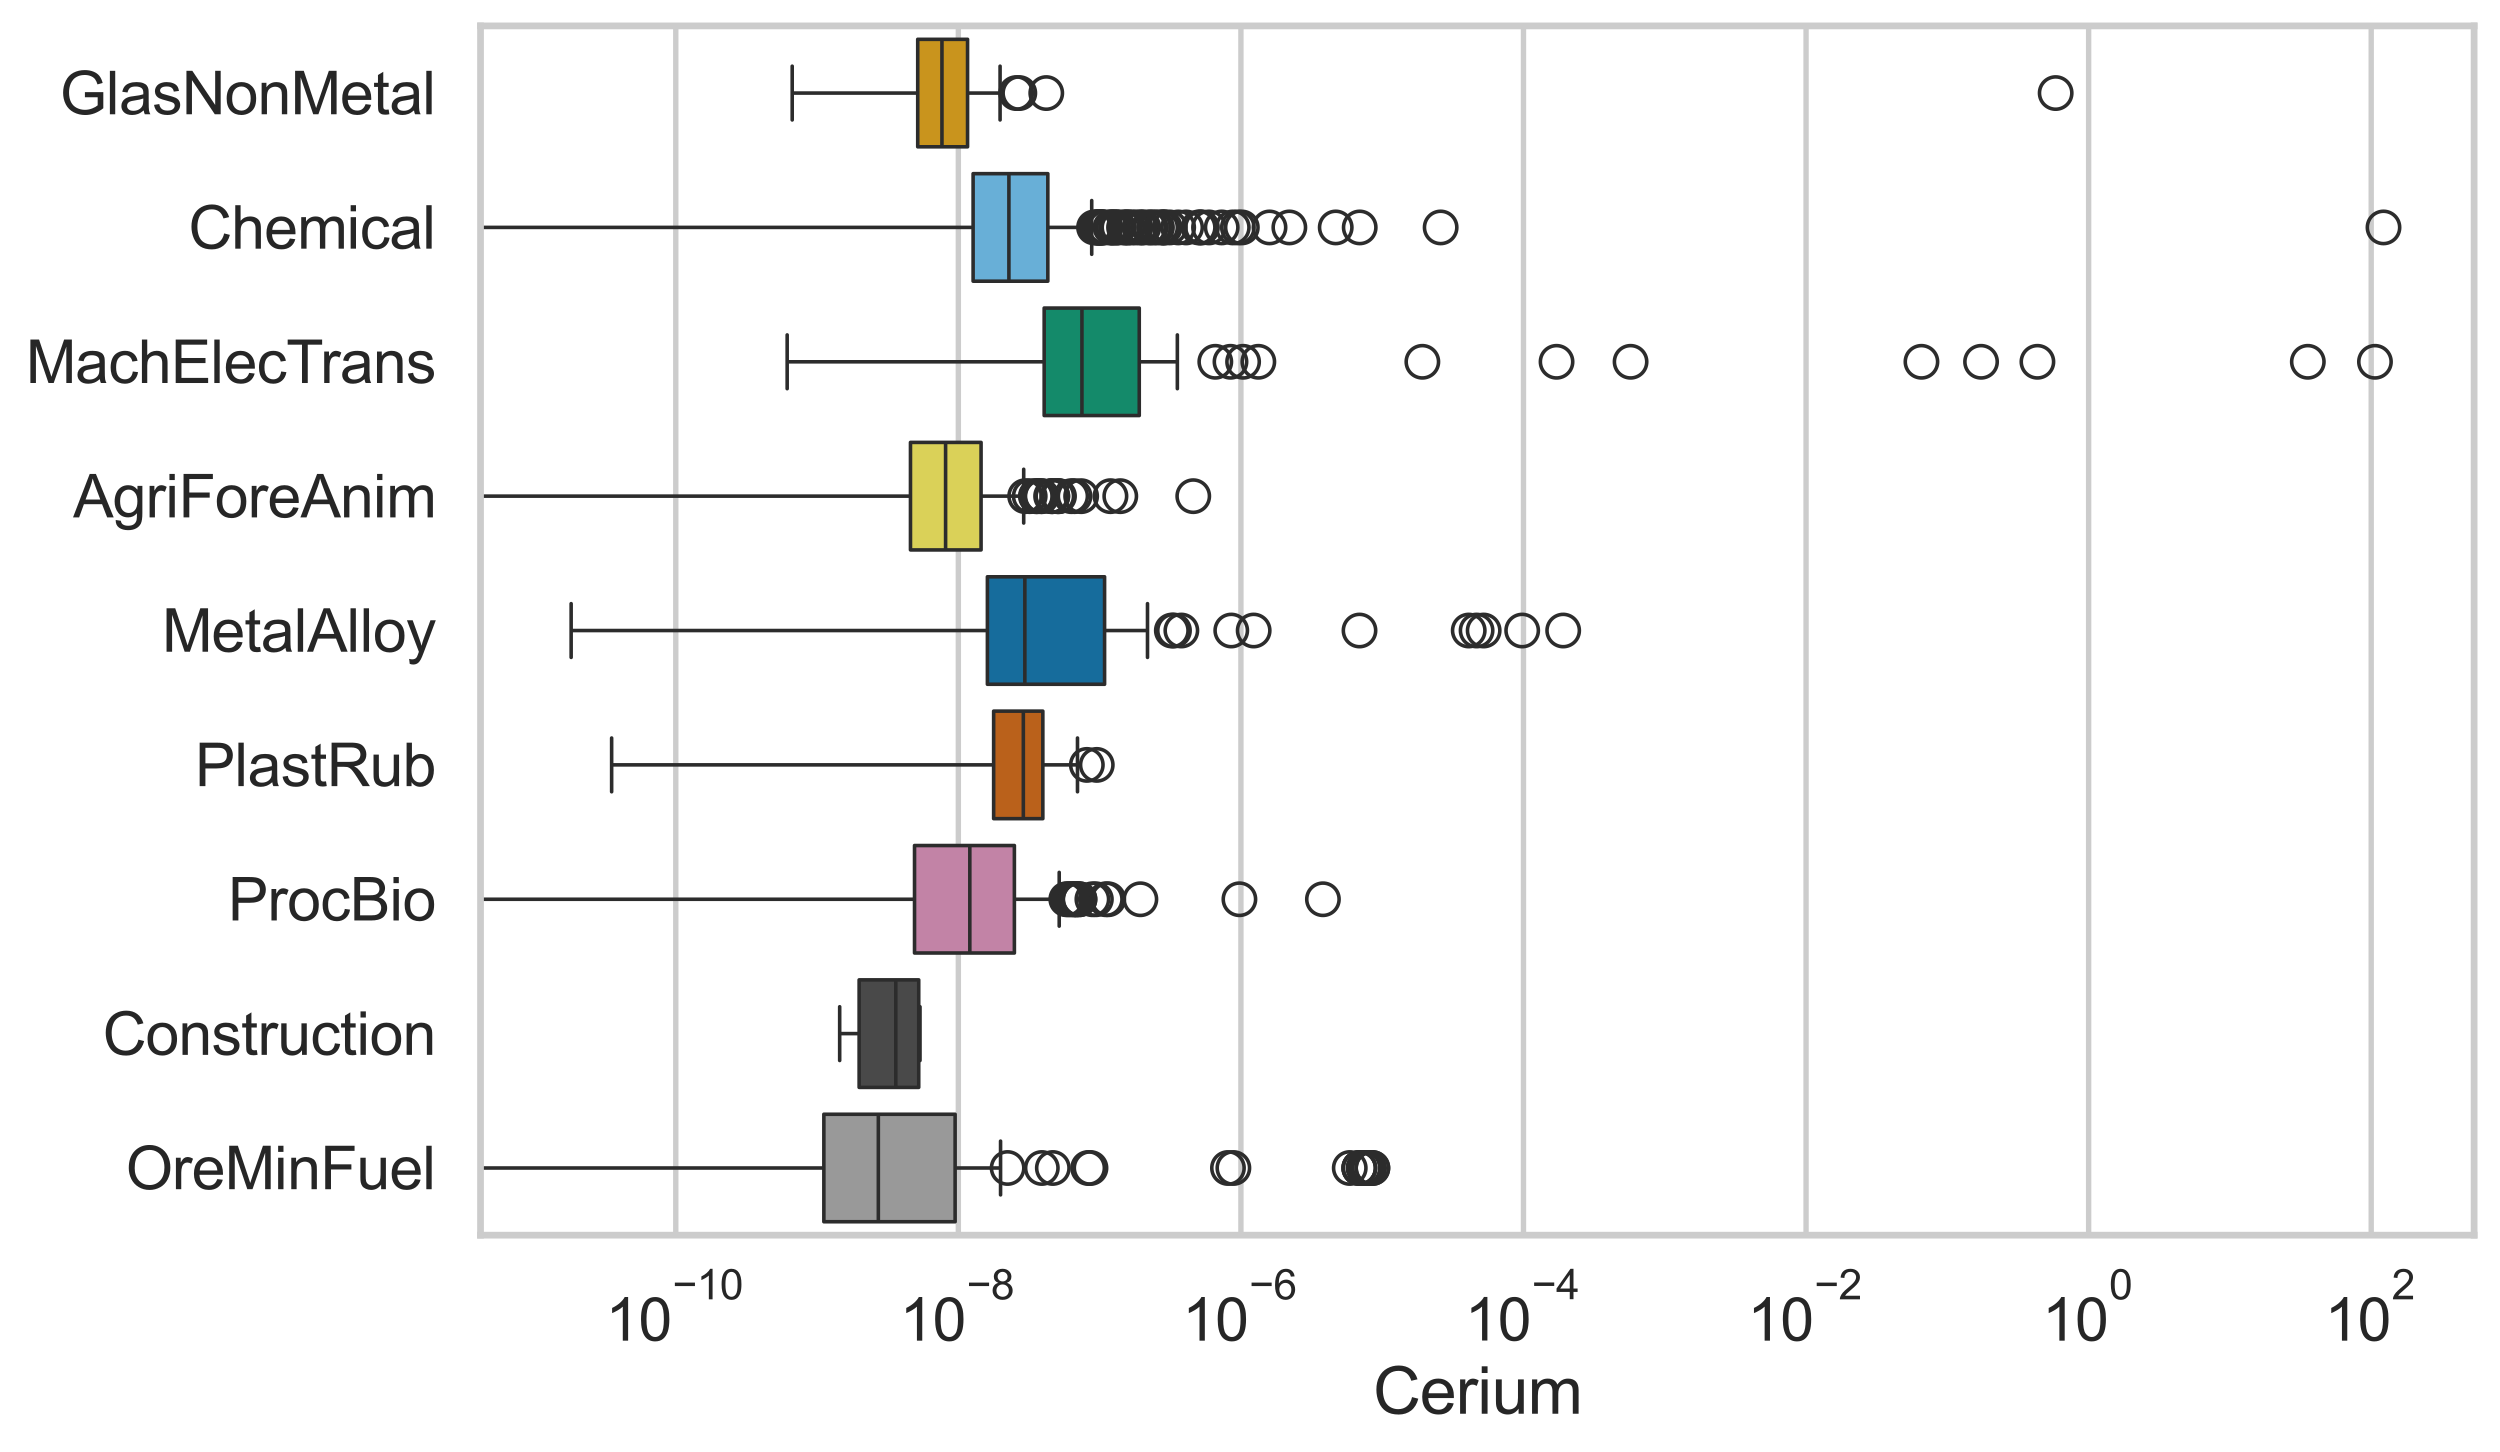 <?xml version="1.0" encoding="utf-8" standalone="no"?>
<!DOCTYPE svg PUBLIC "-//W3C//DTD SVG 1.1//EN"
  "http://www.w3.org/Graphics/SVG/1.1/DTD/svg11.dtd">
<svg xmlns:xlink="http://www.w3.org/1999/xlink" width="695.577pt" height="404.121pt" viewBox="0 0 695.577 404.121" xmlns="http://www.w3.org/2000/svg" version="1.1">
 <defs>
  <style type="text/css">*{stroke-linejoin: round; stroke-linecap: butt}</style>
 </defs>
 <g id="figure_1">
  <g id="patch_1">
   <path d="M 0 404.121 
L 695.577 404.121 
L 695.577 0 
L 0 0 
z
" style="fill: #ffffff"/>
  </g>
  <g id="axes_1">
   <g id="patch_2">
    <path d="M 133.697 343.665 
L 688.377 343.665 
L 688.377 7.2 
L 133.697 7.2 
z
" style="fill: #ffffff"/>
   </g>
   <g id="matplotlib.axis_1">
    <g id="xtick_1">
     <g id="line2d_1">
      <path d="M 188.021 343.665 
L 188.021 7.2 
" clip-path="url(#pe93cfa835e)" style="fill: none; stroke: #cccccc; stroke-width: 1.5; stroke-linecap: round"/>
     </g>
     <g id="text_1">
      <!-- $\mathdefault{10^{-10}}$ -->
      <g style="fill: #262626" transform="translate(168.469 373.18) scale(0.165 -0.165)">
       <defs>
        <path id="ArialMT-31" d="M 2384 0 
L 1822 0 
L 1822 3584 
Q 1619 3391 1289 3197 
Q 959 3003 697 2906 
L 697 3450 
Q 1169 3672 1522 3987 
Q 1875 4303 2022 4600 
L 2384 4600 
L 2384 0 
z
" transform="scale(0.016)"/>
        <path id="ArialMT-30" d="M 266 2259 
Q 266 3072 433 3567 
Q 600 4063 929 4331 
Q 1259 4600 1759 4600 
Q 2128 4600 2406 4451 
Q 2684 4303 2865 4023 
Q 3047 3744 3150 3342 
Q 3253 2941 3253 2259 
Q 3253 1453 3087 958 
Q 2922 463 2592 192 
Q 2263 -78 1759 -78 
Q 1097 -78 719 397 
Q 266 969 266 2259 
z
M 844 2259 
Q 844 1131 1108 757 
Q 1372 384 1759 384 
Q 2147 384 2411 759 
Q 2675 1134 2675 2259 
Q 2675 3391 2411 3762 
Q 2147 4134 1753 4134 
Q 1366 4134 1134 3806 
Q 844 3388 844 2259 
z
" transform="scale(0.016)"/>
        <path id="ArialMT-2212" d="M 3381 1997 
L 356 1997 
L 356 2522 
L 3381 2522 
L 3381 1997 
z
" transform="scale(0.016)"/>
       </defs>
       <use xlink:href="#ArialMT-31" transform="translate(0 0.994)"/>
       <use xlink:href="#ArialMT-30" transform="translate(55.615 0.994)"/>
       <use xlink:href="#ArialMT-2212" transform="translate(112.973 70.688) scale(0.7)"/>
       <use xlink:href="#ArialMT-31" transform="translate(153.852 70.688) scale(0.7)"/>
       <use xlink:href="#ArialMT-30" transform="translate(192.782 70.688) scale(0.7)"/>
      </g>
     </g>
    </g>
    <g id="xtick_2">
     <g id="line2d_2">
      <path d="M 266.641 343.665 
L 266.641 7.2 
" clip-path="url(#pe93cfa835e)" style="fill: none; stroke: #cccccc; stroke-width: 1.5; stroke-linecap: round"/>
     </g>
     <g id="text_2">
      <!-- $\mathdefault{10^{-8}}$ -->
      <g style="fill: #262626" transform="translate(250.306 373.18) scale(0.165 -0.165)">
       <defs>
        <path id="ArialMT-38" d="M 1131 2484 
Q 781 2613 612 2850 
Q 444 3088 444 3419 
Q 444 3919 803 4259 
Q 1163 4600 1759 4600 
Q 2359 4600 2725 4251 
Q 3091 3903 3091 3403 
Q 3091 3084 2923 2848 
Q 2756 2613 2416 2484 
Q 2838 2347 3058 2040 
Q 3278 1734 3278 1309 
Q 3278 722 2862 322 
Q 2447 -78 1769 -78 
Q 1091 -78 675 323 
Q 259 725 259 1325 
Q 259 1772 486 2073 
Q 713 2375 1131 2484 
z
M 1019 3438 
Q 1019 3113 1228 2906 
Q 1438 2700 1772 2700 
Q 2097 2700 2305 2904 
Q 2513 3109 2513 3406 
Q 2513 3716 2298 3927 
Q 2084 4138 1766 4138 
Q 1444 4138 1231 3931 
Q 1019 3725 1019 3438 
z
M 838 1322 
Q 838 1081 952 856 
Q 1066 631 1291 507 
Q 1516 384 1775 384 
Q 2178 384 2440 643 
Q 2703 903 2703 1303 
Q 2703 1709 2433 1975 
Q 2163 2241 1756 2241 
Q 1359 2241 1098 1978 
Q 838 1716 838 1322 
z
" transform="scale(0.016)"/>
       </defs>
       <use xlink:href="#ArialMT-31" transform="translate(0 0.994)"/>
       <use xlink:href="#ArialMT-30" transform="translate(55.615 0.994)"/>
       <use xlink:href="#ArialMT-2212" transform="translate(112.973 70.688) scale(0.7)"/>
       <use xlink:href="#ArialMT-38" transform="translate(153.852 70.688) scale(0.7)"/>
      </g>
     </g>
    </g>
    <g id="xtick_3">
     <g id="line2d_3">
      <path d="M 345.261 343.665 
L 345.261 7.2 
" clip-path="url(#pe93cfa835e)" style="fill: none; stroke: #cccccc; stroke-width: 1.5; stroke-linecap: round"/>
     </g>
     <g id="text_3">
      <!-- $\mathdefault{10^{-6}}$ -->
      <g style="fill: #262626" transform="translate(328.926 373.18) scale(0.165 -0.165)">
       <defs>
        <path id="ArialMT-36" d="M 3184 3459 
L 2625 3416 
Q 2550 3747 2413 3897 
Q 2184 4138 1850 4138 
Q 1581 4138 1378 3988 
Q 1113 3794 959 3422 
Q 806 3050 800 2363 
Q 1003 2672 1297 2822 
Q 1591 2972 1913 2972 
Q 2475 2972 2870 2558 
Q 3266 2144 3266 1488 
Q 3266 1056 3080 686 
Q 2894 316 2569 119 
Q 2244 -78 1831 -78 
Q 1128 -78 684 439 
Q 241 956 241 2144 
Q 241 3472 731 4075 
Q 1159 4600 1884 4600 
Q 2425 4600 2770 4297 
Q 3116 3994 3184 3459 
z
M 888 1484 
Q 888 1194 1011 928 
Q 1134 663 1356 523 
Q 1578 384 1822 384 
Q 2178 384 2434 671 
Q 2691 959 2691 1453 
Q 2691 1928 2437 2201 
Q 2184 2475 1800 2475 
Q 1419 2475 1153 2201 
Q 888 1928 888 1484 
z
" transform="scale(0.016)"/>
       </defs>
       <use xlink:href="#ArialMT-31" transform="translate(0 0.994)"/>
       <use xlink:href="#ArialMT-30" transform="translate(55.615 0.994)"/>
       <use xlink:href="#ArialMT-2212" transform="translate(112.973 70.688) scale(0.7)"/>
       <use xlink:href="#ArialMT-36" transform="translate(153.852 70.688) scale(0.7)"/>
      </g>
     </g>
    </g>
    <g id="xtick_4">
     <g id="line2d_4">
      <path d="M 423.881 343.665 
L 423.881 7.2 
" clip-path="url(#pe93cfa835e)" style="fill: none; stroke: #cccccc; stroke-width: 1.5; stroke-linecap: round"/>
     </g>
     <g id="text_4">
      <!-- $\mathdefault{10^{-4}}$ -->
      <g style="fill: #262626" transform="translate(407.546 373.015) scale(0.165 -0.165)">
       <defs>
        <path id="ArialMT-34" d="M 2069 0 
L 2069 1097 
L 81 1097 
L 81 1613 
L 2172 4581 
L 2631 4581 
L 2631 1613 
L 3250 1613 
L 3250 1097 
L 2631 1097 
L 2631 0 
L 2069 0 
z
M 2069 1613 
L 2069 3678 
L 634 1613 
L 2069 1613 
z
" transform="scale(0.016)"/>
       </defs>
       <use xlink:href="#ArialMT-31" transform="translate(0 0.202)"/>
       <use xlink:href="#ArialMT-30" transform="translate(55.615 0.202)"/>
       <use xlink:href="#ArialMT-2212" transform="translate(112.973 69.895) scale(0.7)"/>
       <use xlink:href="#ArialMT-34" transform="translate(153.852 69.895) scale(0.7)"/>
      </g>
     </g>
    </g>
    <g id="xtick_5">
     <g id="line2d_5">
      <path d="M 502.501 343.665 
L 502.501 7.2 
" clip-path="url(#pe93cfa835e)" style="fill: none; stroke: #cccccc; stroke-width: 1.5; stroke-linecap: round"/>
     </g>
     <g id="text_5">
      <!-- $\mathdefault{10^{-2}}$ -->
      <g style="fill: #262626" transform="translate(486.166 373.18) scale(0.165 -0.165)">
       <defs>
        <path id="ArialMT-32" d="M 3222 541 
L 3222 0 
L 194 0 
Q 188 203 259 391 
Q 375 700 629 1000 
Q 884 1300 1366 1694 
Q 2113 2306 2375 2664 
Q 2638 3022 2638 3341 
Q 2638 3675 2398 3904 
Q 2159 4134 1775 4134 
Q 1369 4134 1125 3890 
Q 881 3647 878 3216 
L 300 3275 
Q 359 3922 746 4261 
Q 1134 4600 1788 4600 
Q 2447 4600 2831 4234 
Q 3216 3869 3216 3328 
Q 3216 3053 3103 2787 
Q 2991 2522 2730 2228 
Q 2469 1934 1863 1422 
Q 1356 997 1212 845 
Q 1069 694 975 541 
L 3222 541 
z
" transform="scale(0.016)"/>
       </defs>
       <use xlink:href="#ArialMT-31" transform="translate(0 0.994)"/>
       <use xlink:href="#ArialMT-30" transform="translate(55.615 0.994)"/>
       <use xlink:href="#ArialMT-2212" transform="translate(112.973 70.688) scale(0.7)"/>
       <use xlink:href="#ArialMT-32" transform="translate(153.852 70.688) scale(0.7)"/>
      </g>
     </g>
    </g>
    <g id="xtick_6">
     <g id="line2d_6">
      <path d="M 581.121 343.665 
L 581.121 7.2 
" clip-path="url(#pe93cfa835e)" style="fill: none; stroke: #cccccc; stroke-width: 1.5; stroke-linecap: round"/>
     </g>
     <g id="text_6">
      <!-- $\mathdefault{10^{0}}$ -->
      <g style="fill: #262626" transform="translate(568.168 373.18) scale(0.165 -0.165)">
       <use xlink:href="#ArialMT-31" transform="translate(0 0.994)"/>
       <use xlink:href="#ArialMT-30" transform="translate(55.615 0.994)"/>
       <use xlink:href="#ArialMT-30" transform="translate(112.973 70.688) scale(0.7)"/>
      </g>
     </g>
    </g>
    <g id="xtick_7">
     <g id="line2d_7">
      <path d="M 659.741 343.665 
L 659.741 7.2 
" clip-path="url(#pe93cfa835e)" style="fill: none; stroke: #cccccc; stroke-width: 1.5; stroke-linecap: round"/>
     </g>
     <g id="text_7">
      <!-- $\mathdefault{10^{2}}$ -->
      <g style="fill: #262626" transform="translate(646.788 373.18) scale(0.165 -0.165)">
       <use xlink:href="#ArialMT-31" transform="translate(0 0.994)"/>
       <use xlink:href="#ArialMT-30" transform="translate(55.615 0.994)"/>
       <use xlink:href="#ArialMT-32" transform="translate(112.973 70.688) scale(0.7)"/>
      </g>
     </g>
    </g>
    <g id="text_8">
     <!-- Cerium -->
     <g style="fill: #262626" transform="translate(382.034 393.344) scale(0.18 -0.18)">
      <defs>
       <path id="ArialMT-43" d="M 3763 1606 
L 4369 1453 
Q 4178 706 3683 314 
Q 3188 -78 2472 -78 
Q 1731 -78 1267 223 
Q 803 525 561 1097 
Q 319 1669 319 2325 
Q 319 3041 592 3573 
Q 866 4106 1370 4382 
Q 1875 4659 2481 4659 
Q 3169 4659 3637 4309 
Q 4106 3959 4291 3325 
L 3694 3184 
Q 3534 3684 3231 3912 
Q 2928 4141 2469 4141 
Q 1941 4141 1586 3887 
Q 1231 3634 1087 3207 
Q 944 2781 944 2328 
Q 944 1744 1114 1308 
Q 1284 872 1643 656 
Q 2003 441 2422 441 
Q 2931 441 3284 734 
Q 3638 1028 3763 1606 
z
" transform="scale(0.016)"/>
       <path id="ArialMT-65" d="M 2694 1069 
L 3275 997 
Q 3138 488 2766 206 
Q 2394 -75 1816 -75 
Q 1088 -75 661 373 
Q 234 822 234 1631 
Q 234 2469 665 2931 
Q 1097 3394 1784 3394 
Q 2450 3394 2872 2941 
Q 3294 2488 3294 1666 
Q 3294 1616 3291 1516 
L 816 1516 
Q 847 969 1125 678 
Q 1403 388 1819 388 
Q 2128 388 2347 550 
Q 2566 713 2694 1069 
z
M 847 1978 
L 2700 1978 
Q 2663 2397 2488 2606 
Q 2219 2931 1791 2931 
Q 1403 2931 1139 2672 
Q 875 2413 847 1978 
z
" transform="scale(0.016)"/>
       <path id="ArialMT-72" d="M 416 0 
L 416 3319 
L 922 3319 
L 922 2816 
Q 1116 3169 1280 3281 
Q 1444 3394 1641 3394 
Q 1925 3394 2219 3213 
L 2025 2691 
Q 1819 2813 1613 2813 
Q 1428 2813 1281 2702 
Q 1134 2591 1072 2394 
Q 978 2094 978 1738 
L 978 0 
L 416 0 
z
" transform="scale(0.016)"/>
       <path id="ArialMT-69" d="M 425 3934 
L 425 4581 
L 988 4581 
L 988 3934 
L 425 3934 
z
M 425 0 
L 425 3319 
L 988 3319 
L 988 0 
L 425 0 
z
" transform="scale(0.016)"/>
       <path id="ArialMT-75" d="M 2597 0 
L 2597 488 
Q 2209 -75 1544 -75 
Q 1250 -75 995 37 
Q 741 150 617 320 
Q 494 491 444 738 
Q 409 903 409 1263 
L 409 3319 
L 972 3319 
L 972 1478 
Q 972 1038 1006 884 
Q 1059 663 1231 536 
Q 1403 409 1656 409 
Q 1909 409 2131 539 
Q 2353 669 2445 892 
Q 2538 1116 2538 1541 
L 2538 3319 
L 3100 3319 
L 3100 0 
L 2597 0 
z
" transform="scale(0.016)"/>
       <path id="ArialMT-6d" d="M 422 0 
L 422 3319 
L 925 3319 
L 925 2853 
Q 1081 3097 1340 3245 
Q 1600 3394 1931 3394 
Q 2300 3394 2536 3241 
Q 2772 3088 2869 2813 
Q 3263 3394 3894 3394 
Q 4388 3394 4653 3120 
Q 4919 2847 4919 2278 
L 4919 0 
L 4359 0 
L 4359 2091 
Q 4359 2428 4304 2576 
Q 4250 2725 4106 2815 
Q 3963 2906 3769 2906 
Q 3419 2906 3187 2673 
Q 2956 2441 2956 1928 
L 2956 0 
L 2394 0 
L 2394 2156 
Q 2394 2531 2256 2718 
Q 2119 2906 1806 2906 
Q 1569 2906 1367 2781 
Q 1166 2656 1075 2415 
Q 984 2175 984 1722 
L 984 0 
L 422 0 
z
" transform="scale(0.016)"/>
      </defs>
      <use xlink:href="#ArialMT-43"/>
      <use xlink:href="#ArialMT-65" transform="translate(72.217 0)"/>
      <use xlink:href="#ArialMT-72" transform="translate(127.832 0)"/>
      <use xlink:href="#ArialMT-69" transform="translate(161.133 0)"/>
      <use xlink:href="#ArialMT-75" transform="translate(183.35 0)"/>
      <use xlink:href="#ArialMT-6d" transform="translate(238.965 0)"/>
     </g>
    </g>
   </g>
   <g id="matplotlib.axis_2">
    <g id="ytick_1">
     <g id="text_9">
      <!-- GlasNonMetal -->
      <g style="fill: #262626" transform="translate(16.659 31.798) scale(0.165 -0.165)">
       <defs>
        <path id="ArialMT-47" d="M 2638 1797 
L 2638 2334 
L 4578 2338 
L 4578 638 
Q 4131 281 3656 101 
Q 3181 -78 2681 -78 
Q 2006 -78 1454 211 
Q 903 500 622 1047 
Q 341 1594 341 2269 
Q 341 2938 620 3517 
Q 900 4097 1425 4378 
Q 1950 4659 2634 4659 
Q 3131 4659 3532 4498 
Q 3934 4338 4162 4050 
Q 4391 3763 4509 3300 
L 3963 3150 
Q 3859 3500 3706 3700 
Q 3553 3900 3268 4020 
Q 2984 4141 2638 4141 
Q 2222 4141 1919 4014 
Q 1616 3888 1430 3681 
Q 1244 3475 1141 3228 
Q 966 2803 966 2306 
Q 966 1694 1177 1281 
Q 1388 869 1791 669 
Q 2194 469 2647 469 
Q 3041 469 3416 620 
Q 3791 772 3984 944 
L 3984 1797 
L 2638 1797 
z
" transform="scale(0.016)"/>
        <path id="ArialMT-6c" d="M 409 0 
L 409 4581 
L 972 4581 
L 972 0 
L 409 0 
z
" transform="scale(0.016)"/>
        <path id="ArialMT-61" d="M 2588 409 
Q 2275 144 1986 34 
Q 1697 -75 1366 -75 
Q 819 -75 525 192 
Q 231 459 231 875 
Q 231 1119 342 1320 
Q 453 1522 633 1644 
Q 813 1766 1038 1828 
Q 1203 1872 1538 1913 
Q 2219 1994 2541 2106 
Q 2544 2222 2544 2253 
Q 2544 2597 2384 2738 
Q 2169 2928 1744 2928 
Q 1347 2928 1158 2789 
Q 969 2650 878 2297 
L 328 2372 
Q 403 2725 575 2942 
Q 747 3159 1072 3276 
Q 1397 3394 1825 3394 
Q 2250 3394 2515 3294 
Q 2781 3194 2906 3042 
Q 3031 2891 3081 2659 
Q 3109 2516 3109 2141 
L 3109 1391 
Q 3109 606 3145 398 
Q 3181 191 3288 0 
L 2700 0 
Q 2613 175 2588 409 
z
M 2541 1666 
Q 2234 1541 1622 1453 
Q 1275 1403 1131 1340 
Q 988 1278 909 1158 
Q 831 1038 831 891 
Q 831 666 1001 516 
Q 1172 366 1500 366 
Q 1825 366 2078 508 
Q 2331 650 2450 897 
Q 2541 1088 2541 1459 
L 2541 1666 
z
" transform="scale(0.016)"/>
        <path id="ArialMT-73" d="M 197 991 
L 753 1078 
Q 800 744 1014 566 
Q 1228 388 1613 388 
Q 2000 388 2187 545 
Q 2375 703 2375 916 
Q 2375 1106 2209 1216 
Q 2094 1291 1634 1406 
Q 1016 1563 777 1677 
Q 538 1791 414 1992 
Q 291 2194 291 2438 
Q 291 2659 392 2848 
Q 494 3038 669 3163 
Q 800 3259 1026 3326 
Q 1253 3394 1513 3394 
Q 1903 3394 2198 3281 
Q 2494 3169 2634 2976 
Q 2775 2784 2828 2463 
L 2278 2388 
Q 2241 2644 2061 2787 
Q 1881 2931 1553 2931 
Q 1166 2931 1000 2803 
Q 834 2675 834 2503 
Q 834 2394 903 2306 
Q 972 2216 1119 2156 
Q 1203 2125 1616 2013 
Q 2213 1853 2448 1751 
Q 2684 1650 2818 1456 
Q 2953 1263 2953 975 
Q 2953 694 2789 445 
Q 2625 197 2315 61 
Q 2006 -75 1616 -75 
Q 969 -75 630 194 
Q 291 463 197 991 
z
" transform="scale(0.016)"/>
        <path id="ArialMT-4e" d="M 488 0 
L 488 4581 
L 1109 4581 
L 3516 984 
L 3516 4581 
L 4097 4581 
L 4097 0 
L 3475 0 
L 1069 3600 
L 1069 0 
L 488 0 
z
" transform="scale(0.016)"/>
        <path id="ArialMT-6f" d="M 213 1659 
Q 213 2581 725 3025 
Q 1153 3394 1769 3394 
Q 2453 3394 2887 2945 
Q 3322 2497 3322 1706 
Q 3322 1066 3130 698 
Q 2938 331 2570 128 
Q 2203 -75 1769 -75 
Q 1072 -75 642 372 
Q 213 819 213 1659 
z
M 791 1659 
Q 791 1022 1069 705 
Q 1347 388 1769 388 
Q 2188 388 2466 706 
Q 2744 1025 2744 1678 
Q 2744 2294 2464 2611 
Q 2184 2928 1769 2928 
Q 1347 2928 1069 2612 
Q 791 2297 791 1659 
z
" transform="scale(0.016)"/>
        <path id="ArialMT-6e" d="M 422 0 
L 422 3319 
L 928 3319 
L 928 2847 
Q 1294 3394 1984 3394 
Q 2284 3394 2536 3286 
Q 2788 3178 2913 3003 
Q 3038 2828 3088 2588 
Q 3119 2431 3119 2041 
L 3119 0 
L 2556 0 
L 2556 2019 
Q 2556 2363 2490 2533 
Q 2425 2703 2258 2804 
Q 2091 2906 1866 2906 
Q 1506 2906 1245 2678 
Q 984 2450 984 1813 
L 984 0 
L 422 0 
z
" transform="scale(0.016)"/>
        <path id="ArialMT-4d" d="M 475 0 
L 475 4581 
L 1388 4581 
L 2472 1338 
Q 2622 884 2691 659 
Q 2769 909 2934 1394 
L 4031 4581 
L 4847 4581 
L 4847 0 
L 4263 0 
L 4263 3834 
L 2931 0 
L 2384 0 
L 1059 3900 
L 1059 0 
L 475 0 
z
" transform="scale(0.016)"/>
        <path id="ArialMT-74" d="M 1650 503 
L 1731 6 
Q 1494 -44 1306 -44 
Q 1000 -44 831 53 
Q 663 150 594 308 
Q 525 466 525 972 
L 525 2881 
L 113 2881 
L 113 3319 
L 525 3319 
L 525 4141 
L 1084 4478 
L 1084 3319 
L 1650 3319 
L 1650 2881 
L 1084 2881 
L 1084 941 
Q 1084 700 1114 631 
Q 1144 563 1211 522 
Q 1278 481 1403 481 
Q 1497 481 1650 503 
z
" transform="scale(0.016)"/>
       </defs>
       <use xlink:href="#ArialMT-47"/>
       <use xlink:href="#ArialMT-6c" transform="translate(77.783 0)"/>
       <use xlink:href="#ArialMT-61" transform="translate(100 0)"/>
       <use xlink:href="#ArialMT-73" transform="translate(155.615 0)"/>
       <use xlink:href="#ArialMT-4e" transform="translate(205.615 0)"/>
       <use xlink:href="#ArialMT-6f" transform="translate(277.832 0)"/>
       <use xlink:href="#ArialMT-6e" transform="translate(333.447 0)"/>
       <use xlink:href="#ArialMT-4d" transform="translate(389.062 0)"/>
       <use xlink:href="#ArialMT-65" transform="translate(472.363 0)"/>
       <use xlink:href="#ArialMT-74" transform="translate(527.979 0)"/>
       <use xlink:href="#ArialMT-61" transform="translate(555.762 0)"/>
       <use xlink:href="#ArialMT-6c" transform="translate(611.377 0)"/>
      </g>
     </g>
    </g>
    <g id="ytick_2">
     <g id="text_10">
      <!-- Chemical -->
      <g style="fill: #262626" transform="translate(52.428 69.183) scale(0.165 -0.165)">
       <defs>
        <path id="ArialMT-68" d="M 422 0 
L 422 4581 
L 984 4581 
L 984 2938 
Q 1378 3394 1978 3394 
Q 2347 3394 2619 3248 
Q 2891 3103 3008 2847 
Q 3125 2591 3125 2103 
L 3125 0 
L 2563 0 
L 2563 2103 
Q 2563 2525 2380 2717 
Q 2197 2909 1863 2909 
Q 1613 2909 1392 2779 
Q 1172 2650 1078 2428 
Q 984 2206 984 1816 
L 984 0 
L 422 0 
z
" transform="scale(0.016)"/>
        <path id="ArialMT-63" d="M 2588 1216 
L 3141 1144 
Q 3050 572 2676 248 
Q 2303 -75 1759 -75 
Q 1078 -75 664 370 
Q 250 816 250 1647 
Q 250 2184 428 2587 
Q 606 2991 970 3192 
Q 1334 3394 1763 3394 
Q 2303 3394 2647 3120 
Q 2991 2847 3088 2344 
L 2541 2259 
Q 2463 2594 2264 2762 
Q 2066 2931 1784 2931 
Q 1359 2931 1093 2626 
Q 828 2322 828 1663 
Q 828 994 1084 691 
Q 1341 388 1753 388 
Q 2084 388 2306 591 
Q 2528 794 2588 1216 
z
" transform="scale(0.016)"/>
       </defs>
       <use xlink:href="#ArialMT-43"/>
       <use xlink:href="#ArialMT-68" transform="translate(72.217 0)"/>
       <use xlink:href="#ArialMT-65" transform="translate(127.832 0)"/>
       <use xlink:href="#ArialMT-6d" transform="translate(183.447 0)"/>
       <use xlink:href="#ArialMT-69" transform="translate(266.748 0)"/>
       <use xlink:href="#ArialMT-63" transform="translate(288.965 0)"/>
       <use xlink:href="#ArialMT-61" transform="translate(338.965 0)"/>
       <use xlink:href="#ArialMT-6c" transform="translate(394.58 0)"/>
      </g>
     </g>
    </g>
    <g id="ytick_3">
     <g id="text_11">
      <!-- MachElecTrans -->
      <g style="fill: #262626" transform="translate(7.2 106.568) scale(0.165 -0.165)">
       <defs>
        <path id="ArialMT-45" d="M 506 0 
L 506 4581 
L 3819 4581 
L 3819 4041 
L 1113 4041 
L 1113 2638 
L 3647 2638 
L 3647 2100 
L 1113 2100 
L 1113 541 
L 3925 541 
L 3925 0 
L 506 0 
z
" transform="scale(0.016)"/>
        <path id="ArialMT-54" d="M 1659 0 
L 1659 4041 
L 150 4041 
L 150 4581 
L 3781 4581 
L 3781 4041 
L 2266 4041 
L 2266 0 
L 1659 0 
z
" transform="scale(0.016)"/>
       </defs>
       <use xlink:href="#ArialMT-4d"/>
       <use xlink:href="#ArialMT-61" transform="translate(83.301 0)"/>
       <use xlink:href="#ArialMT-63" transform="translate(138.916 0)"/>
       <use xlink:href="#ArialMT-68" transform="translate(188.916 0)"/>
       <use xlink:href="#ArialMT-45" transform="translate(244.531 0)"/>
       <use xlink:href="#ArialMT-6c" transform="translate(311.23 0)"/>
       <use xlink:href="#ArialMT-65" transform="translate(333.447 0)"/>
       <use xlink:href="#ArialMT-63" transform="translate(389.062 0)"/>
       <use xlink:href="#ArialMT-54" transform="translate(439.062 0)"/>
       <use xlink:href="#ArialMT-72" transform="translate(496.396 0)"/>
       <use xlink:href="#ArialMT-61" transform="translate(529.697 0)"/>
       <use xlink:href="#ArialMT-6e" transform="translate(585.312 0)"/>
       <use xlink:href="#ArialMT-73" transform="translate(640.928 0)"/>
      </g>
     </g>
    </g>
    <g id="ytick_4">
     <g id="text_12">
      <!-- AgriForeAnim -->
      <g style="fill: #262626" transform="translate(20.341 143.953) scale(0.165 -0.165)">
       <defs>
        <path id="ArialMT-41" d="M -9 0 
L 1750 4581 
L 2403 4581 
L 4278 0 
L 3588 0 
L 3053 1388 
L 1138 1388 
L 634 0 
L -9 0 
z
M 1313 1881 
L 2866 1881 
L 2388 3150 
Q 2169 3728 2063 4100 
Q 1975 3659 1816 3225 
L 1313 1881 
z
" transform="scale(0.016)"/>
        <path id="ArialMT-67" d="M 319 -275 
L 866 -356 
Q 900 -609 1056 -725 
Q 1266 -881 1628 -881 
Q 2019 -881 2231 -725 
Q 2444 -569 2519 -288 
Q 2563 -116 2559 434 
Q 2191 0 1641 0 
Q 956 0 581 494 
Q 206 988 206 1678 
Q 206 2153 378 2554 
Q 550 2956 876 3175 
Q 1203 3394 1644 3394 
Q 2231 3394 2613 2919 
L 2613 3319 
L 3131 3319 
L 3131 450 
Q 3131 -325 2973 -648 
Q 2816 -972 2473 -1159 
Q 2131 -1347 1631 -1347 
Q 1038 -1347 672 -1080 
Q 306 -813 319 -275 
z
M 784 1719 
Q 784 1066 1043 766 
Q 1303 466 1694 466 
Q 2081 466 2343 764 
Q 2606 1063 2606 1700 
Q 2606 2309 2336 2618 
Q 2066 2928 1684 2928 
Q 1309 2928 1046 2623 
Q 784 2319 784 1719 
z
" transform="scale(0.016)"/>
        <path id="ArialMT-46" d="M 525 0 
L 525 4581 
L 3616 4581 
L 3616 4041 
L 1131 4041 
L 1131 2622 
L 3281 2622 
L 3281 2081 
L 1131 2081 
L 1131 0 
L 525 0 
z
" transform="scale(0.016)"/>
       </defs>
       <use xlink:href="#ArialMT-41"/>
       <use xlink:href="#ArialMT-67" transform="translate(66.699 0)"/>
       <use xlink:href="#ArialMT-72" transform="translate(122.314 0)"/>
       <use xlink:href="#ArialMT-69" transform="translate(155.615 0)"/>
       <use xlink:href="#ArialMT-46" transform="translate(177.832 0)"/>
       <use xlink:href="#ArialMT-6f" transform="translate(238.916 0)"/>
       <use xlink:href="#ArialMT-72" transform="translate(294.531 0)"/>
       <use xlink:href="#ArialMT-65" transform="translate(327.832 0)"/>
       <use xlink:href="#ArialMT-41" transform="translate(383.447 0)"/>
       <use xlink:href="#ArialMT-6e" transform="translate(450.146 0)"/>
       <use xlink:href="#ArialMT-69" transform="translate(505.762 0)"/>
       <use xlink:href="#ArialMT-6d" transform="translate(527.979 0)"/>
      </g>
     </g>
    </g>
    <g id="ytick_5">
     <g id="text_13">
      <!-- MetalAlloy -->
      <g style="fill: #262626" transform="translate(45.088 181.337) scale(0.165 -0.165)">
       <defs>
        <path id="ArialMT-79" d="M 397 -1278 
L 334 -750 
Q 519 -800 656 -800 
Q 844 -800 956 -737 
Q 1069 -675 1141 -563 
Q 1194 -478 1313 -144 
Q 1328 -97 1363 -6 
L 103 3319 
L 709 3319 
L 1400 1397 
Q 1534 1031 1641 628 
Q 1738 1016 1872 1384 
L 2581 3319 
L 3144 3319 
L 1881 -56 
Q 1678 -603 1566 -809 
Q 1416 -1088 1222 -1217 
Q 1028 -1347 759 -1347 
Q 597 -1347 397 -1278 
z
" transform="scale(0.016)"/>
       </defs>
       <use xlink:href="#ArialMT-4d"/>
       <use xlink:href="#ArialMT-65" transform="translate(83.301 0)"/>
       <use xlink:href="#ArialMT-74" transform="translate(138.916 0)"/>
       <use xlink:href="#ArialMT-61" transform="translate(166.699 0)"/>
       <use xlink:href="#ArialMT-6c" transform="translate(222.314 0)"/>
       <use xlink:href="#ArialMT-41" transform="translate(244.531 0)"/>
       <use xlink:href="#ArialMT-6c" transform="translate(311.23 0)"/>
       <use xlink:href="#ArialMT-6c" transform="translate(333.447 0)"/>
       <use xlink:href="#ArialMT-6f" transform="translate(355.664 0)"/>
       <use xlink:href="#ArialMT-79" transform="translate(411.279 0)"/>
      </g>
     </g>
    </g>
    <g id="ytick_6">
     <g id="text_14">
      <!-- PlastRub -->
      <g style="fill: #262626" transform="translate(54.248 218.722) scale(0.165 -0.165)">
       <defs>
        <path id="ArialMT-50" d="M 494 0 
L 494 4581 
L 2222 4581 
Q 2678 4581 2919 4538 
Q 3256 4481 3484 4323 
Q 3713 4166 3852 3881 
Q 3991 3597 3991 3256 
Q 3991 2672 3619 2267 
Q 3247 1863 2275 1863 
L 1100 1863 
L 1100 0 
L 494 0 
z
M 1100 2403 
L 2284 2403 
Q 2872 2403 3119 2622 
Q 3366 2841 3366 3238 
Q 3366 3525 3220 3729 
Q 3075 3934 2838 4000 
Q 2684 4041 2272 4041 
L 1100 4041 
L 1100 2403 
z
" transform="scale(0.016)"/>
        <path id="ArialMT-52" d="M 503 0 
L 503 4581 
L 2534 4581 
Q 3147 4581 3465 4457 
Q 3784 4334 3975 4021 
Q 4166 3709 4166 3331 
Q 4166 2844 3850 2509 
Q 3534 2175 2875 2084 
Q 3116 1969 3241 1856 
Q 3506 1613 3744 1247 
L 4541 0 
L 3778 0 
L 3172 953 
Q 2906 1366 2734 1584 
Q 2563 1803 2427 1890 
Q 2291 1978 2150 2013 
Q 2047 2034 1813 2034 
L 1109 2034 
L 1109 0 
L 503 0 
z
M 1109 2559 
L 2413 2559 
Q 2828 2559 3062 2645 
Q 3297 2731 3419 2920 
Q 3541 3109 3541 3331 
Q 3541 3656 3305 3865 
Q 3069 4075 2559 4075 
L 1109 4075 
L 1109 2559 
z
" transform="scale(0.016)"/>
        <path id="ArialMT-62" d="M 941 0 
L 419 0 
L 419 4581 
L 981 4581 
L 981 2947 
Q 1338 3394 1891 3394 
Q 2197 3394 2470 3270 
Q 2744 3147 2920 2923 
Q 3097 2700 3197 2384 
Q 3297 2069 3297 1709 
Q 3297 856 2875 390 
Q 2453 -75 1863 -75 
Q 1275 -75 941 416 
L 941 0 
z
M 934 1684 
Q 934 1088 1097 822 
Q 1363 388 1816 388 
Q 2184 388 2453 708 
Q 2722 1028 2722 1663 
Q 2722 2313 2464 2622 
Q 2206 2931 1841 2931 
Q 1472 2931 1203 2611 
Q 934 2291 934 1684 
z
" transform="scale(0.016)"/>
       </defs>
       <use xlink:href="#ArialMT-50"/>
       <use xlink:href="#ArialMT-6c" transform="translate(66.699 0)"/>
       <use xlink:href="#ArialMT-61" transform="translate(88.916 0)"/>
       <use xlink:href="#ArialMT-73" transform="translate(144.531 0)"/>
       <use xlink:href="#ArialMT-74" transform="translate(194.531 0)"/>
       <use xlink:href="#ArialMT-52" transform="translate(222.314 0)"/>
       <use xlink:href="#ArialMT-75" transform="translate(294.531 0)"/>
       <use xlink:href="#ArialMT-62" transform="translate(350.146 0)"/>
      </g>
     </g>
    </g>
    <g id="ytick_7">
     <g id="text_15">
      <!-- ProcBio -->
      <g style="fill: #262626" transform="translate(63.424 256.107) scale(0.165 -0.165)">
       <defs>
        <path id="ArialMT-42" d="M 469 0 
L 469 4581 
L 2188 4581 
Q 2713 4581 3030 4442 
Q 3347 4303 3526 4014 
Q 3706 3725 3706 3409 
Q 3706 3116 3547 2856 
Q 3388 2597 3066 2438 
Q 3481 2316 3704 2022 
Q 3928 1728 3928 1328 
Q 3928 1006 3792 729 
Q 3656 453 3456 303 
Q 3256 153 2954 76 
Q 2653 0 2216 0 
L 469 0 
z
M 1075 2656 
L 2066 2656 
Q 2469 2656 2644 2709 
Q 2875 2778 2992 2937 
Q 3109 3097 3109 3338 
Q 3109 3566 3000 3739 
Q 2891 3913 2687 3977 
Q 2484 4041 1991 4041 
L 1075 4041 
L 1075 2656 
z
M 1075 541 
L 2216 541 
Q 2509 541 2628 563 
Q 2838 600 2978 687 
Q 3119 775 3209 942 
Q 3300 1109 3300 1328 
Q 3300 1584 3169 1773 
Q 3038 1963 2805 2039 
Q 2572 2116 2134 2116 
L 1075 2116 
L 1075 541 
z
" transform="scale(0.016)"/>
       </defs>
       <use xlink:href="#ArialMT-50"/>
       <use xlink:href="#ArialMT-72" transform="translate(66.699 0)"/>
       <use xlink:href="#ArialMT-6f" transform="translate(100 0)"/>
       <use xlink:href="#ArialMT-63" transform="translate(155.615 0)"/>
       <use xlink:href="#ArialMT-42" transform="translate(205.615 0)"/>
       <use xlink:href="#ArialMT-69" transform="translate(272.314 0)"/>
       <use xlink:href="#ArialMT-6f" transform="translate(294.531 0)"/>
      </g>
     </g>
    </g>
    <g id="ytick_8">
     <g id="text_16">
      <!-- Construction -->
      <g style="fill: #262626" transform="translate(28.575 293.492) scale(0.165 -0.165)">
       <use xlink:href="#ArialMT-43"/>
       <use xlink:href="#ArialMT-6f" transform="translate(72.217 0)"/>
       <use xlink:href="#ArialMT-6e" transform="translate(127.832 0)"/>
       <use xlink:href="#ArialMT-73" transform="translate(183.447 0)"/>
       <use xlink:href="#ArialMT-74" transform="translate(233.447 0)"/>
       <use xlink:href="#ArialMT-72" transform="translate(261.23 0)"/>
       <use xlink:href="#ArialMT-75" transform="translate(294.531 0)"/>
       <use xlink:href="#ArialMT-63" transform="translate(350.146 0)"/>
       <use xlink:href="#ArialMT-74" transform="translate(400.146 0)"/>
       <use xlink:href="#ArialMT-69" transform="translate(427.93 0)"/>
       <use xlink:href="#ArialMT-6f" transform="translate(450.146 0)"/>
       <use xlink:href="#ArialMT-6e" transform="translate(505.762 0)"/>
      </g>
     </g>
    </g>
    <g id="ytick_9">
     <g id="text_17">
      <!-- OreMinFuel -->
      <g style="fill: #262626" transform="translate(35.013 330.877) scale(0.165 -0.165)">
       <defs>
        <path id="ArialMT-4f" d="M 309 2231 
Q 309 3372 921 4017 
Q 1534 4663 2503 4663 
Q 3138 4663 3647 4359 
Q 4156 4056 4423 3514 
Q 4691 2972 4691 2284 
Q 4691 1588 4409 1038 
Q 4128 488 3612 205 
Q 3097 -78 2500 -78 
Q 1853 -78 1343 234 
Q 834 547 571 1087 
Q 309 1628 309 2231 
z
M 934 2222 
Q 934 1394 1379 917 
Q 1825 441 2497 441 
Q 3181 441 3623 922 
Q 4066 1403 4066 2288 
Q 4066 2847 3877 3264 
Q 3688 3681 3323 3911 
Q 2959 4141 2506 4141 
Q 1863 4141 1398 3698 
Q 934 3256 934 2222 
z
" transform="scale(0.016)"/>
       </defs>
       <use xlink:href="#ArialMT-4f"/>
       <use xlink:href="#ArialMT-72" transform="translate(77.783 0)"/>
       <use xlink:href="#ArialMT-65" transform="translate(111.084 0)"/>
       <use xlink:href="#ArialMT-4d" transform="translate(166.699 0)"/>
       <use xlink:href="#ArialMT-69" transform="translate(250 0)"/>
       <use xlink:href="#ArialMT-6e" transform="translate(272.217 0)"/>
       <use xlink:href="#ArialMT-46" transform="translate(327.832 0)"/>
       <use xlink:href="#ArialMT-75" transform="translate(388.916 0)"/>
       <use xlink:href="#ArialMT-65" transform="translate(444.531 0)"/>
       <use xlink:href="#ArialMT-6c" transform="translate(500.146 0)"/>
      </g>
     </g>
    </g>
   </g>
   <g id="patch_3">
    <path d="M 255.339 10.938 
L 255.339 40.846 
L 269.204 40.846 
L 269.204 10.938 
L 255.339 10.938 
z
" clip-path="url(#pe93cfa835e)" style="fill: #c9941d; stroke: #2c2c2c; stroke-linejoin: miter"/>
   </g>
   <g id="line2d_8">
    <path d="M 255.339 25.892 
L 220.416 25.892 
" clip-path="url(#pe93cfa835e)" style="fill: none; stroke: #2c2c2c"/>
   </g>
   <g id="line2d_9">
    <path d="M 269.204 25.892 
L 278.252 25.892 
" clip-path="url(#pe93cfa835e)" style="fill: none; stroke: #2c2c2c"/>
   </g>
   <g id="line2d_10">
    <path d="M 220.416 18.415 
L 220.416 33.369 
" clip-path="url(#pe93cfa835e)" style="fill: none; stroke: #2c2c2c; stroke-linecap: round"/>
   </g>
   <g id="line2d_11">
    <path d="M 278.252 18.415 
L 278.252 33.369 
" clip-path="url(#pe93cfa835e)" style="fill: none; stroke: #2c2c2c; stroke-linecap: round"/>
   </g>
   <g id="line2d_12">
    <defs>
     <path id="ma0825ea569" d="M 0 4.5 
C 1.193 4.5 2.338 4.026 3.182 3.182 
C 4.026 2.338 4.5 1.193 4.5 0 
C 4.5 -1.193 4.026 -2.338 3.182 -3.182 
C 2.338 -4.026 1.193 -4.5 0 -4.5 
C -1.193 -4.5 -2.338 -4.026 -3.182 -3.182 
C -4.026 -2.338 -4.5 -1.193 -4.5 0 
C -4.5 1.193 -4.026 2.338 -3.182 3.182 
C -2.338 4.026 -1.193 4.5 0 4.5 
z
" style="stroke: #2c2c2c"/>
    </defs>
    <g clip-path="url(#pe93cfa835e)">
     <use xlink:href="#ma0825ea569" x="-1" y="25.892" style="fill-opacity: 0; stroke: #2c2c2c"/>
     <use xlink:href="#ma0825ea569" x="282.739" y="25.892" style="fill-opacity: 0; stroke: #2c2c2c"/>
     <use xlink:href="#ma0825ea569" x="283.605" y="25.892" style="fill-opacity: 0; stroke: #2c2c2c"/>
     <use xlink:href="#ma0825ea569" x="291.105" y="25.892" style="fill-opacity: 0; stroke: #2c2c2c"/>
     <use xlink:href="#ma0825ea569" x="571.947" y="25.892" style="fill-opacity: 0; stroke: #2c2c2c"/>
    </g>
   </g>
   <g id="patch_4">
    <path d="M 270.749 48.323 
L 270.749 78.231 
L 291.538 78.231 
L 291.538 48.323 
L 270.749 48.323 
z
" clip-path="url(#pe93cfa835e)" style="fill: #68afd7; stroke: #2c2c2c; stroke-linejoin: miter"/>
   </g>
   <g id="line2d_13">
    <path d="M 270.749 63.277 
L -1 63.277 
" clip-path="url(#pe93cfa835e)" style="fill: none; stroke: #2c2c2c"/>
   </g>
   <g id="line2d_14">
    <path d="M 291.538 63.277 
L 303.748 63.277 
" clip-path="url(#pe93cfa835e)" style="fill: none; stroke: #2c2c2c"/>
   </g>
   <g id="line2d_15">
    <path clip-path="url(#pe93cfa835e)" style="fill: none; stroke: #2c2c2c; stroke-linecap: round"/>
   </g>
   <g id="line2d_16">
    <path d="M 303.748 55.8 
L 303.748 70.754 
" clip-path="url(#pe93cfa835e)" style="fill: none; stroke: #2c2c2c; stroke-linecap: round"/>
   </g>
   <g id="line2d_17">
    <g clip-path="url(#pe93cfa835e)">
     <use xlink:href="#ma0825ea569" x="305.682" y="63.277" style="fill-opacity: 0; stroke: #2c2c2c"/>
     <use xlink:href="#ma0825ea569" x="320.145" y="63.277" style="fill-opacity: 0; stroke: #2c2c2c"/>
     <use xlink:href="#ma0825ea569" x="305.59" y="63.277" style="fill-opacity: 0; stroke: #2c2c2c"/>
     <use xlink:href="#ma0825ea569" x="307.528" y="63.277" style="fill-opacity: 0; stroke: #2c2c2c"/>
     <use xlink:href="#ma0825ea569" x="358.738" y="63.277" style="fill-opacity: 0; stroke: #2c2c2c"/>
     <use xlink:href="#ma0825ea569" x="325.457" y="63.277" style="fill-opacity: 0; stroke: #2c2c2c"/>
     <use xlink:href="#ma0825ea569" x="314.917" y="63.277" style="fill-opacity: 0; stroke: #2c2c2c"/>
     <use xlink:href="#ma0825ea569" x="317.706" y="63.277" style="fill-opacity: 0; stroke: #2c2c2c"/>
     <use xlink:href="#ma0825ea569" x="333.51" y="63.277" style="fill-opacity: 0; stroke: #2c2c2c"/>
     <use xlink:href="#ma0825ea569" x="305.074" y="63.277" style="fill-opacity: 0; stroke: #2c2c2c"/>
     <use xlink:href="#ma0825ea569" x="378.312" y="63.277" style="fill-opacity: 0; stroke: #2c2c2c"/>
     <use xlink:href="#ma0825ea569" x="342.997" y="63.277" style="fill-opacity: 0; stroke: #2c2c2c"/>
     <use xlink:href="#ma0825ea569" x="313.841" y="63.277" style="fill-opacity: 0; stroke: #2c2c2c"/>
     <use xlink:href="#ma0825ea569" x="317.051" y="63.277" style="fill-opacity: 0; stroke: #2c2c2c"/>
     <use xlink:href="#ma0825ea569" x="344.412" y="63.277" style="fill-opacity: 0; stroke: #2c2c2c"/>
     <use xlink:href="#ma0825ea569" x="323.061" y="63.277" style="fill-opacity: 0; stroke: #2c2c2c"/>
     <use xlink:href="#ma0825ea569" x="309.716" y="63.277" style="fill-opacity: 0; stroke: #2c2c2c"/>
     <use xlink:href="#ma0825ea569" x="309.19" y="63.277" style="fill-opacity: 0; stroke: #2c2c2c"/>
     <use xlink:href="#ma0825ea569" x="663.164" y="63.277" style="fill-opacity: 0; stroke: #2c2c2c"/>
     <use xlink:href="#ma0825ea569" x="315.875" y="63.277" style="fill-opacity: 0; stroke: #2c2c2c"/>
     <use xlink:href="#ma0825ea569" x="311.175" y="63.277" style="fill-opacity: 0; stroke: #2c2c2c"/>
     <use xlink:href="#ma0825ea569" x="306.031" y="63.277" style="fill-opacity: 0; stroke: #2c2c2c"/>
     <use xlink:href="#ma0825ea569" x="353.219" y="63.277" style="fill-opacity: 0; stroke: #2c2c2c"/>
     <use xlink:href="#ma0825ea569" x="334.413" y="63.277" style="fill-opacity: 0; stroke: #2c2c2c"/>
     <use xlink:href="#ma0825ea569" x="321.089" y="63.277" style="fill-opacity: 0; stroke: #2c2c2c"/>
     <use xlink:href="#ma0825ea569" x="323.708" y="63.277" style="fill-opacity: 0; stroke: #2c2c2c"/>
     <use xlink:href="#ma0825ea569" x="306.532" y="63.277" style="fill-opacity: 0; stroke: #2c2c2c"/>
     <use xlink:href="#ma0825ea569" x="306.324" y="63.277" style="fill-opacity: 0; stroke: #2c2c2c"/>
     <use xlink:href="#ma0825ea569" x="310.739" y="63.277" style="fill-opacity: 0; stroke: #2c2c2c"/>
     <use xlink:href="#ma0825ea569" x="327.805" y="63.277" style="fill-opacity: 0; stroke: #2c2c2c"/>
     <use xlink:href="#ma0825ea569" x="321.896" y="63.277" style="fill-opacity: 0; stroke: #2c2c2c"/>
     <use xlink:href="#ma0825ea569" x="305.936" y="63.277" style="fill-opacity: 0; stroke: #2c2c2c"/>
     <use xlink:href="#ma0825ea569" x="333.943" y="63.277" style="fill-opacity: 0; stroke: #2c2c2c"/>
     <use xlink:href="#ma0825ea569" x="324.051" y="63.277" style="fill-opacity: 0; stroke: #2c2c2c"/>
     <use xlink:href="#ma0825ea569" x="305.165" y="63.277" style="fill-opacity: 0; stroke: #2c2c2c"/>
     <use xlink:href="#ma0825ea569" x="305.922" y="63.277" style="fill-opacity: 0; stroke: #2c2c2c"/>
     <use xlink:href="#ma0825ea569" x="312.746" y="63.277" style="fill-opacity: 0; stroke: #2c2c2c"/>
     <use xlink:href="#ma0825ea569" x="319.688" y="63.277" style="fill-opacity: 0; stroke: #2c2c2c"/>
     <use xlink:href="#ma0825ea569" x="336.387" y="63.277" style="fill-opacity: 0; stroke: #2c2c2c"/>
     <use xlink:href="#ma0825ea569" x="310.514" y="63.277" style="fill-opacity: 0; stroke: #2c2c2c"/>
     <use xlink:href="#ma0825ea569" x="400.831" y="63.277" style="fill-opacity: 0; stroke: #2c2c2c"/>
     <use xlink:href="#ma0825ea569" x="306.648" y="63.277" style="fill-opacity: 0; stroke: #2c2c2c"/>
     <use xlink:href="#ma0825ea569" x="313.85" y="63.277" style="fill-opacity: 0; stroke: #2c2c2c"/>
     <use xlink:href="#ma0825ea569" x="323.765" y="63.277" style="fill-opacity: 0; stroke: #2c2c2c"/>
     <use xlink:href="#ma0825ea569" x="313.013" y="63.277" style="fill-opacity: 0; stroke: #2c2c2c"/>
     <use xlink:href="#ma0825ea569" x="371.64" y="63.277" style="fill-opacity: 0; stroke: #2c2c2c"/>
     <use xlink:href="#ma0825ea569" x="339.911" y="63.277" style="fill-opacity: 0; stroke: #2c2c2c"/>
     <use xlink:href="#ma0825ea569" x="306.711" y="63.277" style="fill-opacity: 0; stroke: #2c2c2c"/>
     <use xlink:href="#ma0825ea569" x="318.115" y="63.277" style="fill-opacity: 0; stroke: #2c2c2c"/>
     <use xlink:href="#ma0825ea569" x="305.422" y="63.277" style="fill-opacity: 0; stroke: #2c2c2c"/>
     <use xlink:href="#ma0825ea569" x="345.513" y="63.277" style="fill-opacity: 0; stroke: #2c2c2c"/>
     <use xlink:href="#ma0825ea569" x="308.987" y="63.277" style="fill-opacity: 0; stroke: #2c2c2c"/>
     <use xlink:href="#ma0825ea569" x="304.397" y="63.277" style="fill-opacity: 0; stroke: #2c2c2c"/>
     <use xlink:href="#ma0825ea569" x="309.531" y="63.277" style="fill-opacity: 0; stroke: #2c2c2c"/>
     <use xlink:href="#ma0825ea569" x="330.009" y="63.277" style="fill-opacity: 0; stroke: #2c2c2c"/>
    </g>
   </g>
   <g id="patch_5">
    <path d="M 290.522 85.708 
L 290.522 115.616 
L 316.978 115.616 
L 316.978 85.708 
L 290.522 85.708 
z
" clip-path="url(#pe93cfa835e)" style="fill: #148a6a; stroke: #2c2c2c; stroke-linejoin: miter"/>
   </g>
   <g id="line2d_18">
    <path d="M 290.522 100.662 
L 219.014 100.662 
" clip-path="url(#pe93cfa835e)" style="fill: none; stroke: #2c2c2c"/>
   </g>
   <g id="line2d_19">
    <path d="M 316.978 100.662 
L 327.575 100.662 
" clip-path="url(#pe93cfa835e)" style="fill: none; stroke: #2c2c2c"/>
   </g>
   <g id="line2d_20">
    <path d="M 219.014 93.185 
L 219.014 108.139 
" clip-path="url(#pe93cfa835e)" style="fill: none; stroke: #2c2c2c; stroke-linecap: round"/>
   </g>
   <g id="line2d_21">
    <path d="M 327.575 93.185 
L 327.575 108.139 
" clip-path="url(#pe93cfa835e)" style="fill: none; stroke: #2c2c2c; stroke-linecap: round"/>
   </g>
   <g id="line2d_22">
    <g clip-path="url(#pe93cfa835e)">
     <use xlink:href="#ma0825ea569" x="551.192" y="100.662" style="fill-opacity: 0; stroke: #2c2c2c"/>
     <use xlink:href="#ma0825ea569" x="350.111" y="100.662" style="fill-opacity: 0; stroke: #2c2c2c"/>
     <use xlink:href="#ma0825ea569" x="660.787" y="100.662" style="fill-opacity: 0; stroke: #2c2c2c"/>
     <use xlink:href="#ma0825ea569" x="642.108" y="100.662" style="fill-opacity: 0; stroke: #2c2c2c"/>
     <use xlink:href="#ma0825ea569" x="345.868" y="100.662" style="fill-opacity: 0; stroke: #2c2c2c"/>
     <use xlink:href="#ma0825ea569" x="338.136" y="100.662" style="fill-opacity: 0; stroke: #2c2c2c"/>
     <use xlink:href="#ma0825ea569" x="534.604" y="100.662" style="fill-opacity: 0; stroke: #2c2c2c"/>
     <use xlink:href="#ma0825ea569" x="395.745" y="100.662" style="fill-opacity: 0; stroke: #2c2c2c"/>
     <use xlink:href="#ma0825ea569" x="342.358" y="100.662" style="fill-opacity: 0; stroke: #2c2c2c"/>
     <use xlink:href="#ma0825ea569" x="433.08" y="100.662" style="fill-opacity: 0; stroke: #2c2c2c"/>
     <use xlink:href="#ma0825ea569" x="566.874" y="100.662" style="fill-opacity: 0; stroke: #2c2c2c"/>
     <use xlink:href="#ma0825ea569" x="453.677" y="100.662" style="fill-opacity: 0; stroke: #2c2c2c"/>
    </g>
   </g>
   <g id="patch_6">
    <path d="M 253.322 123.093 
L 253.322 153.001 
L 272.964 153.001 
L 272.964 123.093 
L 253.322 123.093 
z
" clip-path="url(#pe93cfa835e)" style="fill: #dad158; stroke: #2c2c2c; stroke-linejoin: miter"/>
   </g>
   <g id="line2d_23">
    <path d="M 253.322 138.047 
L -1 138.047 
" clip-path="url(#pe93cfa835e)" style="fill: none; stroke: #2c2c2c"/>
   </g>
   <g id="line2d_24">
    <path d="M 272.964 138.047 
L 284.825 138.047 
" clip-path="url(#pe93cfa835e)" style="fill: none; stroke: #2c2c2c"/>
   </g>
   <g id="line2d_25">
    <path clip-path="url(#pe93cfa835e)" style="fill: none; stroke: #2c2c2c; stroke-linecap: round"/>
   </g>
   <g id="line2d_26">
    <path d="M 284.825 130.57 
L 284.825 145.524 
" clip-path="url(#pe93cfa835e)" style="fill: none; stroke: #2c2c2c; stroke-linecap: round"/>
   </g>
   <g id="line2d_27">
    <g clip-path="url(#pe93cfa835e)">
     <use xlink:href="#ma0825ea569" x="286.494" y="138.047" style="fill-opacity: 0; stroke: #2c2c2c"/>
     <use xlink:href="#ma0825ea569" x="292.758" y="138.047" style="fill-opacity: 0; stroke: #2c2c2c"/>
     <use xlink:href="#ma0825ea569" x="288.815" y="138.047" style="fill-opacity: 0; stroke: #2c2c2c"/>
     <use xlink:href="#ma0825ea569" x="285.23" y="138.047" style="fill-opacity: 0; stroke: #2c2c2c"/>
     <use xlink:href="#ma0825ea569" x="294.415" y="138.047" style="fill-opacity: 0; stroke: #2c2c2c"/>
     <use xlink:href="#ma0825ea569" x="308.964" y="138.047" style="fill-opacity: 0; stroke: #2c2c2c"/>
     <use xlink:href="#ma0825ea569" x="298.039" y="138.047" style="fill-opacity: 0; stroke: #2c2c2c"/>
     <use xlink:href="#ma0825ea569" x="294.645" y="138.047" style="fill-opacity: 0; stroke: #2c2c2c"/>
     <use xlink:href="#ma0825ea569" x="289.72" y="138.047" style="fill-opacity: 0; stroke: #2c2c2c"/>
     <use xlink:href="#ma0825ea569" x="332.001" y="138.047" style="fill-opacity: 0; stroke: #2c2c2c"/>
     <use xlink:href="#ma0825ea569" x="298.965" y="138.047" style="fill-opacity: 0; stroke: #2c2c2c"/>
     <use xlink:href="#ma0825ea569" x="311.697" y="138.047" style="fill-opacity: 0; stroke: #2c2c2c"/>
     <use xlink:href="#ma0825ea569" x="288.223" y="138.047" style="fill-opacity: 0; stroke: #2c2c2c"/>
     <use xlink:href="#ma0825ea569" x="300.809" y="138.047" style="fill-opacity: 0; stroke: #2c2c2c"/>
     <use xlink:href="#ma0825ea569" x="294.178" y="138.047" style="fill-opacity: 0; stroke: #2c2c2c"/>
     <use xlink:href="#ma0825ea569" x="288.344" y="138.047" style="fill-opacity: 0; stroke: #2c2c2c"/>
     <use xlink:href="#ma0825ea569" x="289.83" y="138.047" style="fill-opacity: 0; stroke: #2c2c2c"/>
     <use xlink:href="#ma0825ea569" x="292.798" y="138.047" style="fill-opacity: 0; stroke: #2c2c2c"/>
     <use xlink:href="#ma0825ea569" x="292.452" y="138.047" style="fill-opacity: 0; stroke: #2c2c2c"/>
    </g>
   </g>
   <g id="patch_7">
    <path d="M 274.726 160.478 
L 274.726 190.386 
L 307.327 190.386 
L 307.327 160.478 
L 274.726 160.478 
z
" clip-path="url(#pe93cfa835e)" style="fill: #166c9c; stroke: #2c2c2c; stroke-linejoin: miter"/>
   </g>
   <g id="line2d_28">
    <path d="M 274.726 175.432 
L 158.91 175.432 
" clip-path="url(#pe93cfa835e)" style="fill: none; stroke: #2c2c2c"/>
   </g>
   <g id="line2d_29">
    <path d="M 307.327 175.432 
L 319.27 175.432 
" clip-path="url(#pe93cfa835e)" style="fill: none; stroke: #2c2c2c"/>
   </g>
   <g id="line2d_30">
    <path d="M 158.91 167.955 
L 158.91 182.909 
" clip-path="url(#pe93cfa835e)" style="fill: none; stroke: #2c2c2c; stroke-linecap: round"/>
   </g>
   <g id="line2d_31">
    <path d="M 319.27 167.955 
L 319.27 182.909 
" clip-path="url(#pe93cfa835e)" style="fill: none; stroke: #2c2c2c; stroke-linecap: round"/>
   </g>
   <g id="line2d_32">
    <g clip-path="url(#pe93cfa835e)">
     <use xlink:href="#ma0825ea569" x="378.256" y="175.432" style="fill-opacity: 0; stroke: #2c2c2c"/>
     <use xlink:href="#ma0825ea569" x="408.646" y="175.432" style="fill-opacity: 0; stroke: #2c2c2c"/>
     <use xlink:href="#ma0825ea569" x="348.809" y="175.432" style="fill-opacity: 0; stroke: #2c2c2c"/>
     <use xlink:href="#ma0825ea569" x="326.636" y="175.432" style="fill-opacity: 0; stroke: #2c2c2c"/>
     <use xlink:href="#ma0825ea569" x="326.04" y="175.432" style="fill-opacity: 0; stroke: #2c2c2c"/>
     <use xlink:href="#ma0825ea569" x="328.692" y="175.432" style="fill-opacity: 0; stroke: #2c2c2c"/>
     <use xlink:href="#ma0825ea569" x="423.519" y="175.432" style="fill-opacity: 0; stroke: #2c2c2c"/>
     <use xlink:href="#ma0825ea569" x="342.574" y="175.432" style="fill-opacity: 0; stroke: #2c2c2c"/>
     <use xlink:href="#ma0825ea569" x="434.926" y="175.432" style="fill-opacity: 0; stroke: #2c2c2c"/>
     <use xlink:href="#ma0825ea569" x="412.799" y="175.432" style="fill-opacity: 0; stroke: #2c2c2c"/>
     <use xlink:href="#ma0825ea569" x="410.833" y="175.432" style="fill-opacity: 0; stroke: #2c2c2c"/>
    </g>
   </g>
   <g id="patch_8">
    <path d="M 276.461 197.863 
L 276.461 227.771 
L 290.15 227.771 
L 290.15 197.863 
L 276.461 197.863 
z
" clip-path="url(#pe93cfa835e)" style="fill: #ba611b; stroke: #2c2c2c; stroke-linejoin: miter"/>
   </g>
   <g id="line2d_33">
    <path d="M 276.461 212.817 
L 170.176 212.817 
" clip-path="url(#pe93cfa835e)" style="fill: none; stroke: #2c2c2c"/>
   </g>
   <g id="line2d_34">
    <path d="M 290.15 212.817 
L 299.792 212.817 
" clip-path="url(#pe93cfa835e)" style="fill: none; stroke: #2c2c2c"/>
   </g>
   <g id="line2d_35">
    <path d="M 170.176 205.34 
L 170.176 220.294 
" clip-path="url(#pe93cfa835e)" style="fill: none; stroke: #2c2c2c; stroke-linecap: round"/>
   </g>
   <g id="line2d_36">
    <path d="M 299.792 205.34 
L 299.792 220.294 
" clip-path="url(#pe93cfa835e)" style="fill: none; stroke: #2c2c2c; stroke-linecap: round"/>
   </g>
   <g id="line2d_37">
    <g clip-path="url(#pe93cfa835e)">
     <use xlink:href="#ma0825ea569" x="302.394" y="212.817" style="fill-opacity: 0; stroke: #2c2c2c"/>
     <use xlink:href="#ma0825ea569" x="305.153" y="212.817" style="fill-opacity: 0; stroke: #2c2c2c"/>
    </g>
   </g>
   <g id="patch_9">
    <path d="M 254.45 235.248 
L 254.45 265.156 
L 282.233 265.156 
L 282.233 235.248 
L 254.45 235.248 
z
" clip-path="url(#pe93cfa835e)" style="fill: #c283a6; stroke: #2c2c2c; stroke-linejoin: miter"/>
   </g>
   <g id="line2d_38">
    <path d="M 254.45 250.202 
L -1 250.202 
" clip-path="url(#pe93cfa835e)" style="fill: none; stroke: #2c2c2c"/>
   </g>
   <g id="line2d_39">
    <path d="M 282.233 250.202 
L 294.705 250.202 
" clip-path="url(#pe93cfa835e)" style="fill: none; stroke: #2c2c2c"/>
   </g>
   <g id="line2d_40">
    <path clip-path="url(#pe93cfa835e)" style="fill: none; stroke: #2c2c2c; stroke-linecap: round"/>
   </g>
   <g id="line2d_41">
    <path d="M 294.705 242.725 
L 294.705 257.679 
" clip-path="url(#pe93cfa835e)" style="fill: none; stroke: #2c2c2c; stroke-linecap: round"/>
   </g>
   <g id="line2d_42">
    <g clip-path="url(#pe93cfa835e)">
     <use xlink:href="#ma0825ea569" x="304.903" y="250.202" style="fill-opacity: 0; stroke: #2c2c2c"/>
     <use xlink:href="#ma0825ea569" x="307.662" y="250.202" style="fill-opacity: 0; stroke: #2c2c2c"/>
     <use xlink:href="#ma0825ea569" x="300.332" y="250.202" style="fill-opacity: 0; stroke: #2c2c2c"/>
     <use xlink:href="#ma0825ea569" x="296.677" y="250.202" style="fill-opacity: 0; stroke: #2c2c2c"/>
     <use xlink:href="#ma0825ea569" x="297.747" y="250.202" style="fill-opacity: 0; stroke: #2c2c2c"/>
     <use xlink:href="#ma0825ea569" x="298.737" y="250.202" style="fill-opacity: 0; stroke: #2c2c2c"/>
     <use xlink:href="#ma0825ea569" x="317.291" y="250.202" style="fill-opacity: 0; stroke: #2c2c2c"/>
     <use xlink:href="#ma0825ea569" x="308.344" y="250.202" style="fill-opacity: 0; stroke: #2c2c2c"/>
     <use xlink:href="#ma0825ea569" x="299.531" y="250.202" style="fill-opacity: 0; stroke: #2c2c2c"/>
     <use xlink:href="#ma0825ea569" x="368.076" y="250.202" style="fill-opacity: 0; stroke: #2c2c2c"/>
     <use xlink:href="#ma0825ea569" x="297.136" y="250.202" style="fill-opacity: 0; stroke: #2c2c2c"/>
     <use xlink:href="#ma0825ea569" x="299.487" y="250.202" style="fill-opacity: 0; stroke: #2c2c2c"/>
     <use xlink:href="#ma0825ea569" x="303.937" y="250.202" style="fill-opacity: 0; stroke: #2c2c2c"/>
     <use xlink:href="#ma0825ea569" x="298.963" y="250.202" style="fill-opacity: 0; stroke: #2c2c2c"/>
     <use xlink:href="#ma0825ea569" x="344.845" y="250.202" style="fill-opacity: 0; stroke: #2c2c2c"/>
     <use xlink:href="#ma0825ea569" x="299.308" y="250.202" style="fill-opacity: 0; stroke: #2c2c2c"/>
     <use xlink:href="#ma0825ea569" x="300.352" y="250.202" style="fill-opacity: 0; stroke: #2c2c2c"/>
     <use xlink:href="#ma0825ea569" x="298.182" y="250.202" style="fill-opacity: 0; stroke: #2c2c2c"/>
    </g>
   </g>
   <g id="patch_10">
    <path d="M 239.037 272.633 
L 239.037 302.541 
L 255.619 302.541 
L 255.619 272.633 
L 239.037 272.633 
z
" clip-path="url(#pe93cfa835e)" style="fill: #494949; stroke: #2c2c2c; stroke-linejoin: miter"/>
   </g>
   <g id="line2d_43">
    <path d="M 239.037 287.587 
L 233.624 287.587 
" clip-path="url(#pe93cfa835e)" style="fill: none; stroke: #2c2c2c"/>
   </g>
   <g id="line2d_44">
    <path d="M 255.619 287.587 
L 255.975 287.587 
" clip-path="url(#pe93cfa835e)" style="fill: none; stroke: #2c2c2c"/>
   </g>
   <g id="line2d_45">
    <path d="M 233.624 280.11 
L 233.624 295.064 
" clip-path="url(#pe93cfa835e)" style="fill: none; stroke: #2c2c2c; stroke-linecap: round"/>
   </g>
   <g id="line2d_46">
    <path d="M 255.975 280.11 
L 255.975 295.064 
" clip-path="url(#pe93cfa835e)" style="fill: none; stroke: #2c2c2c; stroke-linecap: round"/>
   </g>
   <g id="line2d_47"/>
   <g id="patch_11">
    <path d="M 229.221 310.018 
L 229.221 339.926 
L 265.742 339.926 
L 265.742 310.018 
L 229.221 310.018 
z
" clip-path="url(#pe93cfa835e)" style="fill: #999999; stroke: #2c2c2c; stroke-linejoin: miter"/>
   </g>
   <g id="line2d_48">
    <path d="M 229.221 324.972 
L -1 324.972 
" clip-path="url(#pe93cfa835e)" style="fill: none; stroke: #2c2c2c"/>
   </g>
   <g id="line2d_49">
    <path d="M 265.742 324.972 
L 278.386 324.972 
" clip-path="url(#pe93cfa835e)" style="fill: none; stroke: #2c2c2c"/>
   </g>
   <g id="line2d_50">
    <path clip-path="url(#pe93cfa835e)" style="fill: none; stroke: #2c2c2c; stroke-linecap: round"/>
   </g>
   <g id="line2d_51">
    <path d="M 278.386 317.495 
L 278.386 332.449 
" clip-path="url(#pe93cfa835e)" style="fill: none; stroke: #2c2c2c; stroke-linecap: round"/>
   </g>
   <g id="line2d_52">
    <g clip-path="url(#pe93cfa835e)">
     <use xlink:href="#ma0825ea569" x="379.995" y="324.972" style="fill-opacity: 0; stroke: #2c2c2c"/>
     <use xlink:href="#ma0825ea569" x="341.657" y="324.972" style="fill-opacity: 0; stroke: #2c2c2c"/>
     <use xlink:href="#ma0825ea569" x="280.349" y="324.972" style="fill-opacity: 0; stroke: #2c2c2c"/>
     <use xlink:href="#ma0825ea569" x="380.446" y="324.972" style="fill-opacity: 0; stroke: #2c2c2c"/>
     <use xlink:href="#ma0825ea569" x="381.839" y="324.972" style="fill-opacity: 0; stroke: #2c2c2c"/>
     <use xlink:href="#ma0825ea569" x="378.19" y="324.972" style="fill-opacity: 0; stroke: #2c2c2c"/>
     <use xlink:href="#ma0825ea569" x="289.865" y="324.972" style="fill-opacity: 0; stroke: #2c2c2c"/>
     <use xlink:href="#ma0825ea569" x="303.405" y="324.972" style="fill-opacity: 0; stroke: #2c2c2c"/>
     <use xlink:href="#ma0825ea569" x="343.165" y="324.972" style="fill-opacity: 0; stroke: #2c2c2c"/>
     <use xlink:href="#ma0825ea569" x="375.542" y="324.972" style="fill-opacity: 0; stroke: #2c2c2c"/>
     <use xlink:href="#ma0825ea569" x="292.932" y="324.972" style="fill-opacity: 0; stroke: #2c2c2c"/>
     <use xlink:href="#ma0825ea569" x="381.839" y="324.972" style="fill-opacity: 0; stroke: #2c2c2c"/>
     <use xlink:href="#ma0825ea569" x="378.186" y="324.972" style="fill-opacity: 0; stroke: #2c2c2c"/>
     <use xlink:href="#ma0825ea569" x="302.764" y="324.972" style="fill-opacity: 0; stroke: #2c2c2c"/>
     <use xlink:href="#ma0825ea569" x="379.36" y="324.972" style="fill-opacity: 0; stroke: #2c2c2c"/>
     <use xlink:href="#ma0825ea569" x="380.446" y="324.972" style="fill-opacity: 0; stroke: #2c2c2c"/>
     <use xlink:href="#ma0825ea569" x="380.523" y="324.972" style="fill-opacity: 0; stroke: #2c2c2c"/>
     <use xlink:href="#ma0825ea569" x="378.235" y="324.972" style="fill-opacity: 0; stroke: #2c2c2c"/>
     <use xlink:href="#ma0825ea569" x="380.911" y="324.972" style="fill-opacity: 0; stroke: #2c2c2c"/>
    </g>
   </g>
   <g id="line2d_53">
    <path d="M 262.08 10.938 
L 262.08 40.846 
" clip-path="url(#pe93cfa835e)" style="fill: none; stroke: #2c2c2c"/>
   </g>
   <g id="line2d_54">
    <path d="M 280.709 48.323 
L 280.709 78.231 
" clip-path="url(#pe93cfa835e)" style="fill: none; stroke: #2c2c2c"/>
   </g>
   <g id="line2d_55">
    <path d="M 301.031 85.708 
L 301.031 115.616 
" clip-path="url(#pe93cfa835e)" style="fill: none; stroke: #2c2c2c"/>
   </g>
   <g id="line2d_56">
    <path d="M 263.092 123.093 
L 263.092 153.001 
" clip-path="url(#pe93cfa835e)" style="fill: none; stroke: #2c2c2c"/>
   </g>
   <g id="line2d_57">
    <path d="M 285.146 160.478 
L 285.146 190.386 
" clip-path="url(#pe93cfa835e)" style="fill: none; stroke: #2c2c2c"/>
   </g>
   <g id="line2d_58">
    <path d="M 284.724 197.863 
L 284.724 227.771 
" clip-path="url(#pe93cfa835e)" style="fill: none; stroke: #2c2c2c"/>
   </g>
   <g id="line2d_59">
    <path d="M 269.833 235.248 
L 269.833 265.156 
" clip-path="url(#pe93cfa835e)" style="fill: none; stroke: #2c2c2c"/>
   </g>
   <g id="line2d_60">
    <path d="M 249.233 272.633 
L 249.233 302.541 
" clip-path="url(#pe93cfa835e)" style="fill: none; stroke: #2c2c2c"/>
   </g>
   <g id="line2d_61">
    <path d="M 244.379 310.018 
L 244.379 339.926 
" clip-path="url(#pe93cfa835e)" style="fill: none; stroke: #2c2c2c"/>
   </g>
   <g id="patch_12">
    <path d="M 133.697 343.665 
L 133.697 7.2 
" style="fill: none; stroke: #cccccc; stroke-width: 1.875; stroke-linejoin: miter; stroke-linecap: square"/>
   </g>
   <g id="patch_13">
    <path d="M 688.377 343.665 
L 688.377 7.2 
" style="fill: none; stroke: #cccccc; stroke-width: 1.875; stroke-linejoin: miter; stroke-linecap: square"/>
   </g>
   <g id="patch_14">
    <path d="M 133.697 343.665 
L 688.377 343.665 
" style="fill: none; stroke: #cccccc; stroke-width: 1.875; stroke-linejoin: miter; stroke-linecap: square"/>
   </g>
   <g id="patch_15">
    <path d="M 133.697 7.2 
L 688.377 7.2 
" style="fill: none; stroke: #cccccc; stroke-width: 1.875; stroke-linejoin: miter; stroke-linecap: square"/>
   </g>
  </g>
 </g>
 <defs>
  <clipPath id="pe93cfa835e">
   <rect x="133.697" y="7.2" width="554.68" height="336.465"/>
  </clipPath>
 </defs>
</svg>
